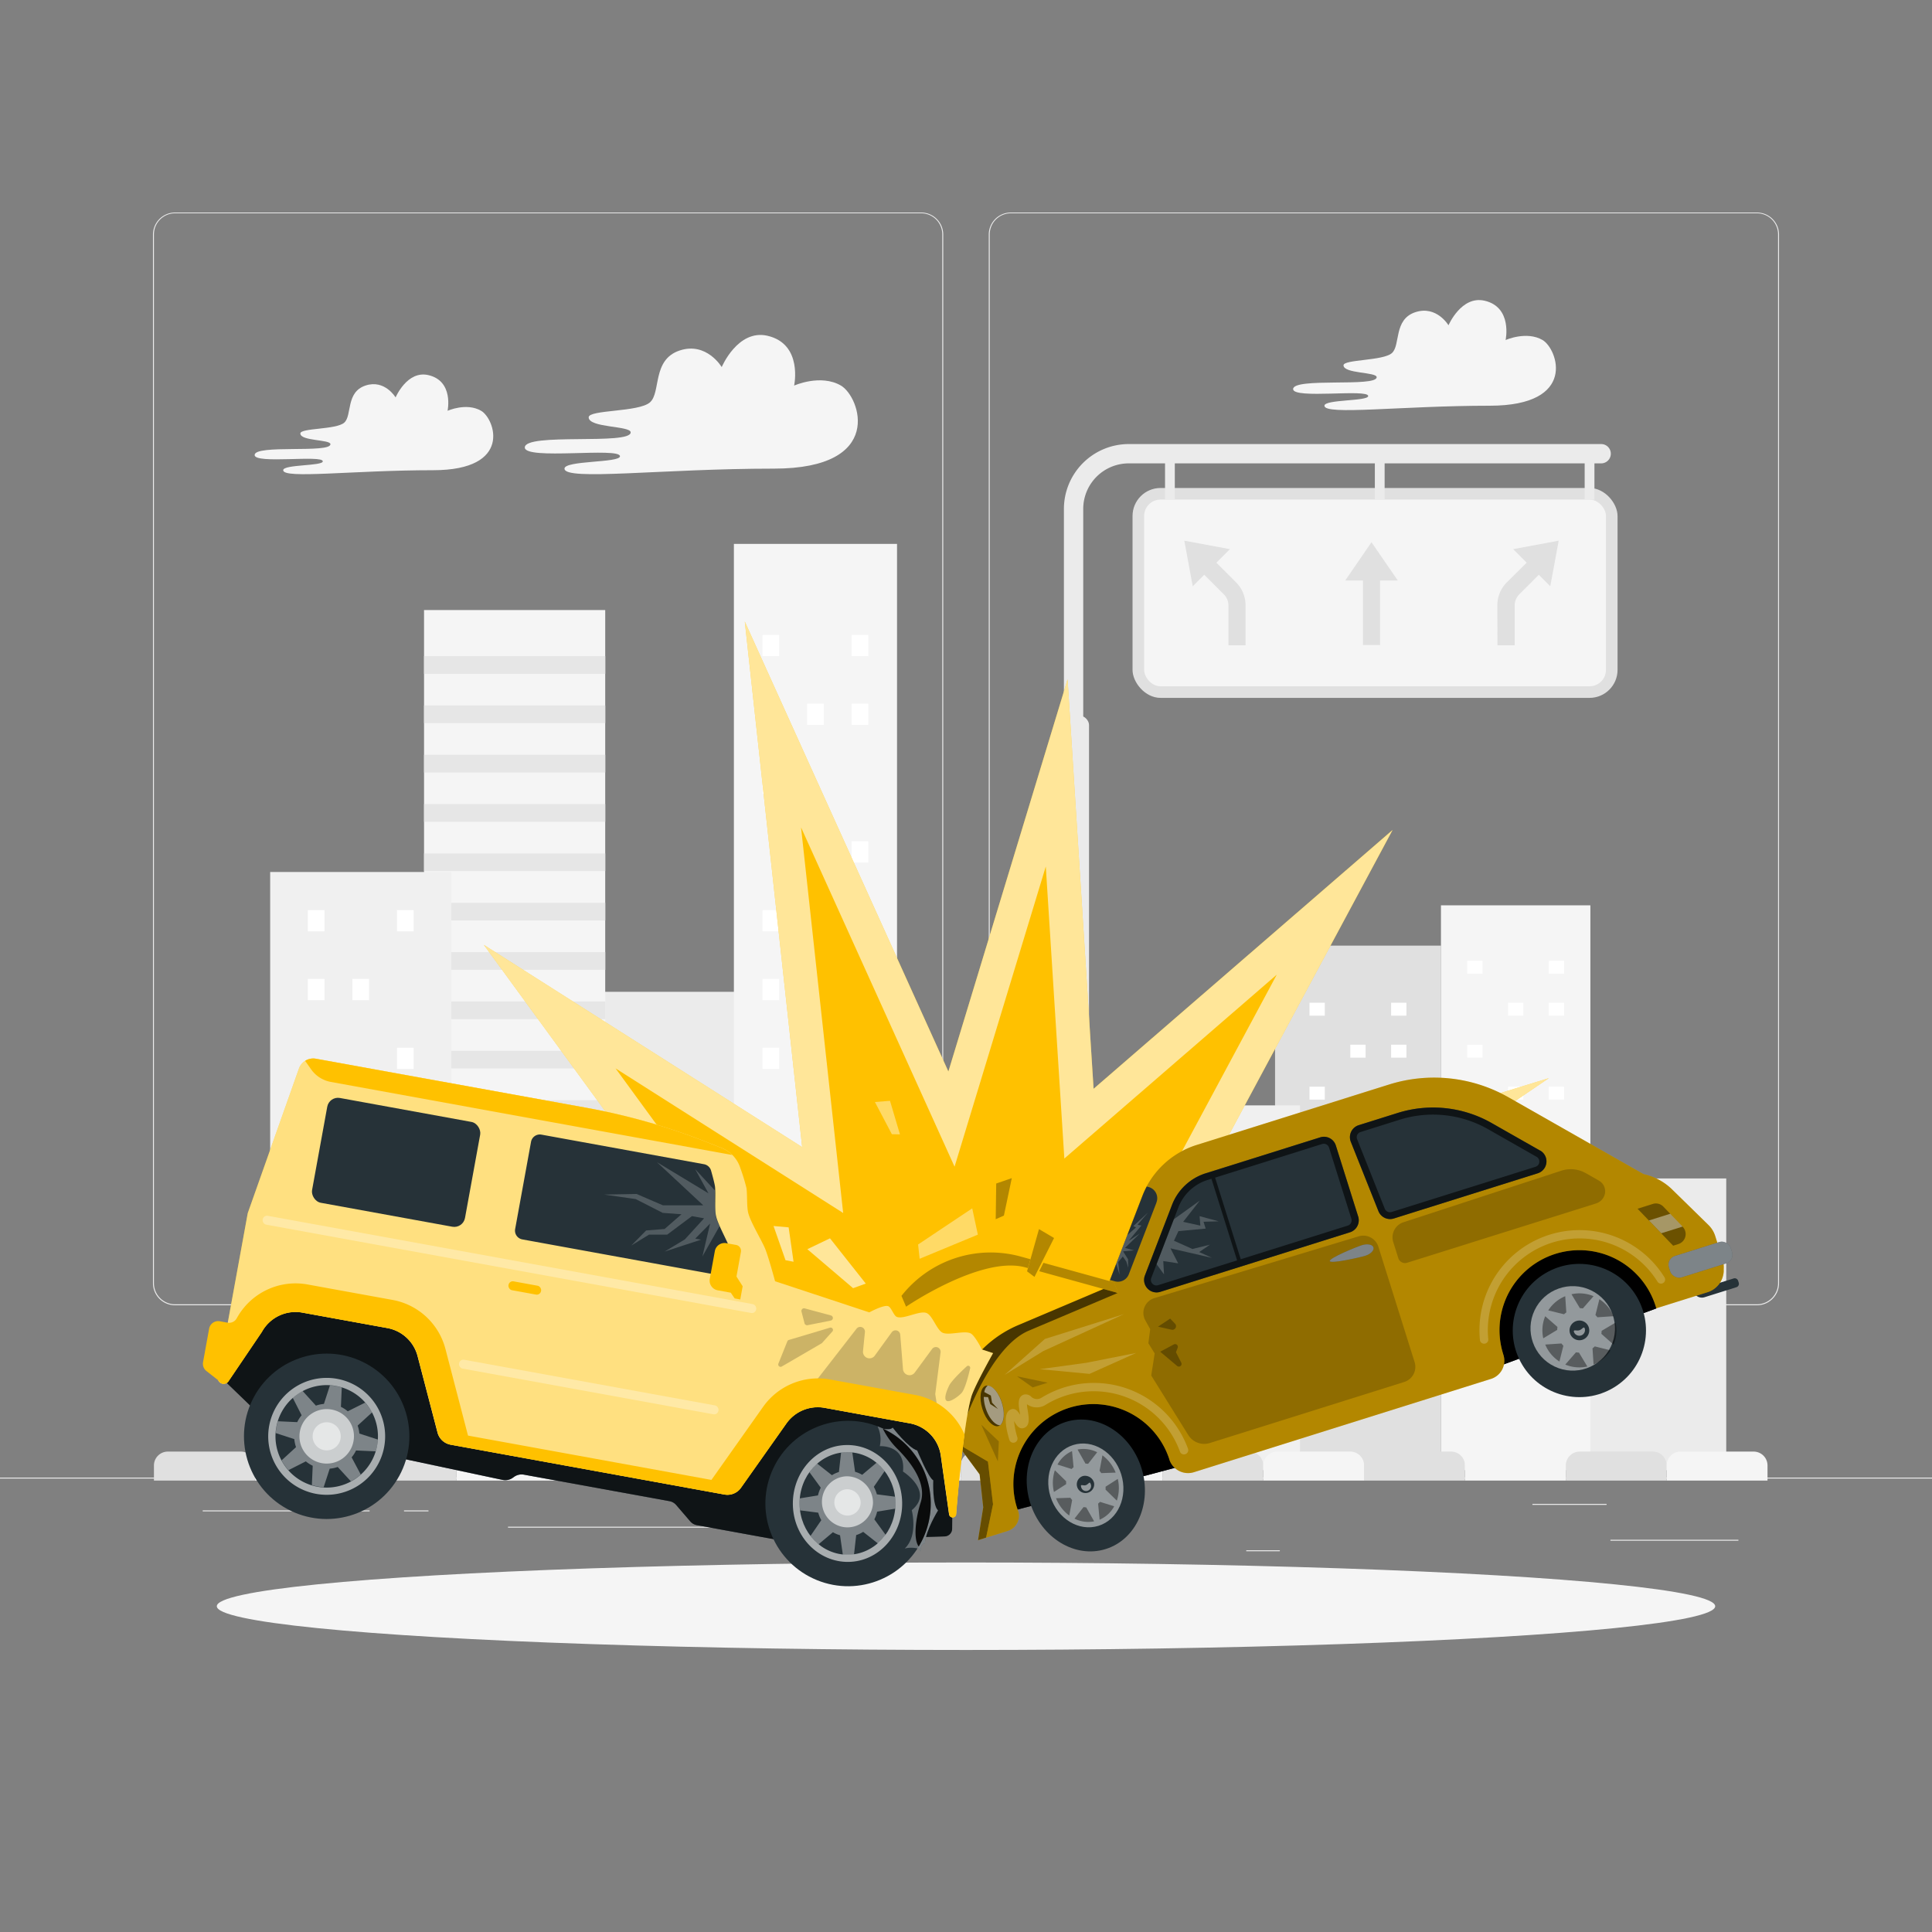 <svg xmlns="http://www.w3.org/2000/svg" viewBox="0 0 500 500"><rect x="0" y="0" width="500" height="500" fill="#808080" stroke="none"/><g id="freepik--background-complete--inject-431"><rect x="416.78" y="398.49" width="33.12" height="0.25" style="fill:#ebebeb"></rect><rect x="322.53" y="401.21" width="8.69" height="0.25" style="fill:#ebebeb"></rect><rect x="396.59" y="389.21" width="19.19" height="0.25" style="fill:#ebebeb"></rect><rect x="52.46" y="390.89" width="43.19" height="0.25" style="fill:#ebebeb"></rect><rect x="104.56" y="390.89" width="6.33" height="0.25" style="fill:#ebebeb"></rect><rect x="131.47" y="395.11" width="93.68" height="0.25" style="fill:#ebebeb"></rect><path d="M238.4,337.8H45.3a5.71,5.71,0,0,1-5.71-5.71V60.66A5.71,5.71,0,0,1,45.3,55H238.4a5.71,5.71,0,0,1,5.71,5.71V332.09A5.71,5.71,0,0,1,238.4,337.8ZM45.3,55.2a5.47,5.47,0,0,0-5.46,5.46V332.09a5.47,5.47,0,0,0,5.46,5.46H238.4a5.47,5.47,0,0,0,5.46-5.46V60.66a5.47,5.47,0,0,0-5.46-5.46Z" style="fill:#ebebeb"></path><path d="M454.7,337.8H261.6a5.71,5.71,0,0,1-5.71-5.71V60.66A5.71,5.71,0,0,1,261.6,55H454.7a5.71,5.71,0,0,1,5.71,5.71V332.09A5.71,5.71,0,0,1,454.7,337.8ZM261.6,55.2a5.47,5.47,0,0,0-5.46,5.46V332.09a5.47,5.47,0,0,0,5.46,5.46H454.7a5.47,5.47,0,0,0,5.46-5.46V60.66a5.47,5.47,0,0,0-5.46-5.46Z" style="fill:#ebebeb"></path><rect y="382.4" width="500" height="0.25" style="fill:#ebebeb"></rect><rect x="153.02" y="256.67" width="42.22" height="123.8" transform="translate(348.26 637.15) rotate(180)" style="fill:#ebebeb"></rect><rect x="189.92" y="140.77" width="42.22" height="239.71" transform="translate(422.07 521.24) rotate(180)" style="fill:#f5f5f5"></rect><rect x="220.41" y="164.3" width="4.32" height="5.5" transform="translate(445.13 334.1) rotate(180)" style="fill:#fff"></rect><rect x="197.35" y="164.3" width="4.32" height="5.5" transform="translate(399.01 334.1) rotate(180)" style="fill:#fff"></rect><rect x="220.41" y="182.11" width="4.32" height="5.5" transform="translate(445.13 369.71) rotate(180)" style="fill:#fff"></rect><rect x="208.88" y="182.11" width="4.32" height="5.5" transform="translate(422.07 369.71) rotate(180)" style="fill:#fff"></rect><rect x="197.35" y="199.92" width="4.32" height="5.5" transform="translate(399.01 405.33) rotate(180)" style="fill:#fff"></rect><rect x="220.41" y="217.73" width="4.32" height="5.5" transform="translate(445.13 440.95) rotate(180)" style="fill:#fff"></rect><rect x="208.88" y="217.73" width="4.32" height="5.5" transform="translate(422.07 440.95) rotate(180)" style="fill:#fff"></rect><rect x="208.88" y="235.53" width="4.32" height="5.5" transform="translate(422.07 476.56) rotate(180)" style="fill:#fff"></rect><rect x="197.35" y="235.53" width="4.32" height="5.5" transform="translate(399.01 476.56) rotate(180)" style="fill:#fff"></rect><rect x="208.88" y="253.34" width="4.32" height="5.5" transform="translate(422.07 512.18) rotate(180)" style="fill:#fff"></rect><rect x="197.35" y="253.34" width="4.32" height="5.5" transform="translate(399.01 512.18) rotate(180)" style="fill:#fff"></rect><rect x="197.35" y="271.15" width="4.32" height="5.5" transform="translate(399.01 547.8) rotate(180)" style="fill:#fff"></rect><rect x="208.88" y="288.96" width="4.32" height="5.5" transform="translate(422.07 583.41) rotate(180)" style="fill:#fff"></rect><rect x="109.75" y="157.87" width="46.89" height="222.6" transform="translate(266.38 538.35) rotate(180)" style="fill:#f5f5f5"></rect><rect x="109.75" y="169.8" width="46.89" height="4.58" style="fill:#e6e6e6"></rect><rect x="109.75" y="182.57" width="46.89" height="4.58" style="fill:#e6e6e6"></rect><rect x="109.75" y="195.34" width="46.89" height="4.58" style="fill:#e6e6e6"></rect><rect x="109.75" y="208.1" width="46.89" height="4.58" style="fill:#e6e6e6"></rect><rect x="109.75" y="220.87" width="46.89" height="4.58" style="fill:#e6e6e6"></rect><rect x="109.75" y="233.64" width="46.89" height="4.58" style="fill:#e6e6e6"></rect><rect x="109.75" y="246.41" width="46.89" height="4.58" style="fill:#e6e6e6"></rect><rect x="109.75" y="259.18" width="46.89" height="4.58" style="fill:#e6e6e6"></rect><rect x="109.75" y="271.95" width="46.89" height="4.58" style="fill:#e6e6e6"></rect><rect x="109.75" y="284.72" width="46.89" height="4.58" style="fill:#e6e6e6"></rect><rect x="109.75" y="297.49" width="46.89" height="4.58" style="fill:#e6e6e6"></rect><rect x="109.75" y="310.26" width="46.89" height="4.58" style="fill:#e6e6e6"></rect><rect x="109.75" y="323.03" width="46.89" height="4.58" style="fill:#e6e6e6"></rect><rect x="109.75" y="335.8" width="46.89" height="4.58" style="fill:#e6e6e6"></rect><rect x="109.75" y="348.57" width="46.89" height="4.58" style="fill:#e6e6e6"></rect><rect x="109.75" y="361.34" width="46.89" height="4.58" style="fill:#e6e6e6"></rect><rect x="69.92" y="225.67" width="46.89" height="154.81" transform="translate(186.73 606.15) rotate(180)" style="fill:#f0f0f0"></rect><rect x="79.67" y="235.53" width="4.32" height="5.5" style="fill:#fff"></rect><rect x="102.73" y="235.53" width="4.32" height="5.5" style="fill:#fff"></rect><rect x="79.67" y="253.34" width="4.32" height="5.5" style="fill:#fff"></rect><rect x="91.2" y="253.34" width="4.32" height="5.5" style="fill:#fff"></rect><rect x="102.73" y="271.15" width="4.32" height="5.5" style="fill:#fff"></rect><rect x="79.67" y="288.96" width="4.32" height="5.5" style="fill:#fff"></rect><rect x="91.2" y="288.96" width="4.32" height="5.5" style="fill:#fff"></rect><rect x="91.2" y="306.77" width="4.32" height="5.5" style="fill:#fff"></rect><rect x="102.73" y="306.77" width="4.32" height="5.5" style="fill:#fff"></rect><rect x="91.2" y="324.57" width="4.32" height="5.5" style="fill:#fff"></rect><rect x="102.73" y="324.57" width="4.32" height="5.5" style="fill:#fff"></rect><rect x="102.73" y="342.38" width="4.32" height="5.5" style="fill:#fff"></rect><rect x="91.2" y="360.19" width="4.32" height="5.5" style="fill:#fff"></rect><rect x="329.97" y="244.73" width="42.94" height="135.75" transform="translate(702.89 625.21) rotate(180)" style="fill:#e0e0e0"></rect><rect x="408.07" y="304.98" width="38.67" height="75.5" transform="translate(854.82 685.46) rotate(180)" style="fill:#ebebeb"></rect><rect x="372.92" y="234.3" width="38.67" height="146.18" transform="translate(784.51 614.78) rotate(180)" style="fill:#f5f5f5"></rect><rect x="400.84" y="248.65" width="3.96" height="3.35" transform="translate(805.63 500.65) rotate(180)" style="fill:#fff"></rect><rect x="379.71" y="248.65" width="3.96" height="3.35" transform="translate(763.39 500.65) rotate(180)" style="fill:#fff"></rect><rect x="400.84" y="259.51" width="3.96" height="3.35" transform="translate(805.63 522.37) rotate(180)" style="fill:#fff"></rect><rect x="390.27" y="259.51" width="3.96" height="3.35" transform="translate(784.51 522.37) rotate(180)" style="fill:#fff"></rect><rect x="379.71" y="270.37" width="3.96" height="3.35" transform="translate(763.39 544.09) rotate(180)" style="fill:#fff"></rect><rect x="400.84" y="281.23" width="3.96" height="3.35" transform="translate(805.63 565.81) rotate(180)" style="fill:#fff"></rect><rect x="390.27" y="281.23" width="3.96" height="3.35" transform="translate(784.51 565.81) rotate(180)" style="fill:#fff"></rect><rect x="390.27" y="292.09" width="3.96" height="3.35" transform="translate(784.51 587.53) rotate(180)" style="fill:#fff"></rect><rect x="379.71" y="292.09" width="3.96" height="3.35" transform="translate(763.39 587.53) rotate(180)" style="fill:#fff"></rect><rect x="390.27" y="302.95" width="3.96" height="3.35" transform="translate(784.51 609.25) rotate(180)" style="fill:#fff"></rect><rect x="379.71" y="302.95" width="3.96" height="3.35" transform="translate(763.39 609.25) rotate(180)" style="fill:#fff"></rect><rect x="379.71" y="313.81" width="3.96" height="3.35" transform="translate(763.39 630.97) rotate(180)" style="fill:#fff"></rect><rect x="390.27" y="324.67" width="3.96" height="3.35" transform="translate(784.51 652.69) rotate(180)" style="fill:#fff"></rect><rect x="360.03" y="259.51" width="3.96" height="3.35" transform="translate(724.01 522.37) rotate(180)" style="fill:#fff"></rect><rect x="338.91" y="259.51" width="3.96" height="3.35" transform="translate(681.77 522.37) rotate(180)" style="fill:#fff"></rect><rect x="360.03" y="270.37" width="3.96" height="3.35" transform="translate(724.01 544.09) rotate(180)" style="fill:#fff"></rect><rect x="349.47" y="270.37" width="3.96" height="3.35" transform="translate(702.89 544.09) rotate(180)" style="fill:#fff"></rect><rect x="338.91" y="281.23" width="3.96" height="3.35" transform="translate(681.77 565.81) rotate(180)" style="fill:#fff"></rect><rect x="360.03" y="292.09" width="3.96" height="3.35" transform="translate(724.01 587.53) rotate(180)" style="fill:#fff"></rect><rect x="349.47" y="292.09" width="3.96" height="3.35" transform="translate(702.89 587.53) rotate(180)" style="fill:#fff"></rect><rect x="349.47" y="302.95" width="3.96" height="3.35" transform="translate(702.89 609.25) rotate(180)" style="fill:#fff"></rect><rect x="338.91" y="302.95" width="3.96" height="3.35" transform="translate(681.77 609.25) rotate(180)" style="fill:#fff"></rect><rect x="349.47" y="313.81" width="3.96" height="3.35" transform="translate(702.89 630.97) rotate(180)" style="fill:#fff"></rect><rect x="338.91" y="313.81" width="3.96" height="3.35" transform="translate(681.77 630.97) rotate(180)" style="fill:#fff"></rect><rect x="338.91" y="324.67" width="3.96" height="3.35" transform="translate(681.77 652.69) rotate(180)" style="fill:#fff"></rect><rect x="349.47" y="335.53" width="3.96" height="3.35" transform="translate(702.89 674.41) rotate(180)" style="fill:#fff"></rect><rect x="293.5" y="286.07" width="42.94" height="94.41" transform="translate(629.94 666.55) rotate(180)" style="fill:#f0f0f0"></rect><rect x="302.43" y="292.09" width="3.96" height="3.35" style="fill:#fff"></rect><rect x="323.55" y="292.09" width="3.96" height="3.35" style="fill:#fff"></rect><rect x="302.43" y="302.95" width="3.96" height="3.35" style="fill:#fff"></rect><rect x="312.99" y="302.95" width="3.96" height="3.35" style="fill:#fff"></rect><rect x="323.55" y="313.81" width="3.96" height="3.35" style="fill:#fff"></rect><rect x="302.43" y="324.67" width="3.96" height="3.35" style="fill:#fff"></rect><rect x="312.99" y="324.67" width="3.96" height="3.35" style="fill:#fff"></rect><rect x="312.99" y="335.53" width="3.96" height="3.35" style="fill:#fff"></rect><rect x="323.55" y="335.53" width="3.96" height="3.35" style="fill:#fff"></rect><rect x="312.99" y="346.39" width="3.96" height="3.35" style="fill:#fff"></rect><rect x="323.55" y="346.39" width="3.96" height="3.35" style="fill:#fff"></rect><rect x="323.55" y="357.25" width="3.96" height="3.35" style="fill:#fff"></rect><rect x="312.99" y="368.11" width="3.96" height="3.35" style="fill:#fff"></rect><rect x="273.84" y="185.22" width="8" height="195.26" rx="2.4" style="fill:#ebebeb"></rect><rect x="293.1" y="126.29" width="125.52" height="54.32" rx="7.25" style="fill:#e0e0e0"></rect><rect x="296.1" y="129.29" width="119.52" height="48.32" rx="4.25" style="fill:#f5f5f5"></rect><path d="M280.34,195.42h-5V131.71a16.8,16.8,0,0,1,16.8-16.79H414.38a2.5,2.5,0,0,1,2.5,2.5h0a2.5,2.5,0,0,1-2.5,2.5H292.14a11.79,11.79,0,0,0-11.8,11.79Z" style="fill:#ebebeb"></path><rect x="355.81" y="117.42" width="2.53" height="11.88" style="fill:#ebebeb"></rect><rect x="301.51" y="117.42" width="2.53" height="11.88" style="fill:#ebebeb"></rect><rect x="410.11" y="117.42" width="2.53" height="11.88" style="fill:#ebebeb"></rect><path d="M322.35,167h-4.43V156.68a4.07,4.07,0,0,0-1.19-2.87l-6.57-6.57,3.13-3.13,6.57,6.57a8.43,8.43,0,0,1,2.49,6Z" style="fill:#e0e0e0"></path><polygon points="308.68 151.73 306.5 139.93 318.3 142.12 308.68 151.73" style="fill:#e0e0e0"></polygon><path d="M387.54,167H392V156.68a4.07,4.07,0,0,1,1.19-2.87l6.57-6.57-3.13-3.13L390,150.68a8.39,8.39,0,0,0-2.49,6Z" style="fill:#e0e0e0"></path><polygon points="401.21 151.73 403.39 139.93 391.6 142.12 401.21 151.73" style="fill:#e0e0e0"></polygon><polygon points="361.74 150.22 354.94 140.33 348.15 150.22 352.73 150.22 352.73 166.93 357.16 166.93 357.16 150.22 361.74 150.22" style="fill:#e0e0e0"></polygon><path d="M43.44,375.67H62.35a3.59,3.59,0,0,1,3.59,3.59v3.91a0,0,0,0,1,0,0H39.84a0,0,0,0,1,0,0v-3.91A3.59,3.59,0,0,1,43.44,375.67Z" style="fill:#e0e0e0"></path><path d="M69.54,375.67H88.45A3.59,3.59,0,0,1,92,379.26v3.91a0,0,0,0,1,0,0H65.94a0,0,0,0,1,0,0v-3.91A3.59,3.59,0,0,1,69.54,375.67Z" style="fill:#f5f5f5"></path><path d="M95.64,375.67h18.91a3.59,3.59,0,0,1,3.59,3.59v3.91a0,0,0,0,1,0,0H92a0,0,0,0,1,0,0v-3.91A3.59,3.59,0,0,1,95.64,375.67Z" style="fill:#e0e0e0"></path><path d="M121.74,375.67h18.91a3.59,3.59,0,0,1,3.59,3.59v3.91a0,0,0,0,1,0,0h-26.1a0,0,0,0,1,0,0v-3.91A3.59,3.59,0,0,1,121.74,375.67Z" style="fill:#f5f5f5"></path><path d="M147.84,375.67h18.91a3.59,3.59,0,0,1,3.59,3.59v3.91a0,0,0,0,1,0,0h-26.1a0,0,0,0,1,0,0v-3.91A3.59,3.59,0,0,1,147.84,375.67Z" style="fill:#e0e0e0"></path><path d="M173.93,375.67h18.91a3.59,3.59,0,0,1,3.59,3.59v3.91a0,0,0,0,1,0,0h-26.1a0,0,0,0,1,0,0v-3.91A3.59,3.59,0,0,1,173.93,375.67Z" style="fill:#f5f5f5"></path><path d="M200,375.67h18.91a3.59,3.59,0,0,1,3.59,3.59v3.91a0,0,0,0,1,0,0h-26.1a0,0,0,0,1,0,0v-3.91A3.59,3.59,0,0,1,200,375.67Z" style="fill:#e0e0e0"></path><path d="M226.13,375.67H245a3.59,3.59,0,0,1,3.59,3.59v3.91a0,0,0,0,1,0,0h-26.1a0,0,0,0,1,0,0v-3.91A3.59,3.59,0,0,1,226.13,375.67Z" style="fill:#f5f5f5"></path><path d="M252.23,375.67h18.91a3.59,3.59,0,0,1,3.59,3.59v3.91a0,0,0,0,1,0,0h-26.1a0,0,0,0,1,0,0v-3.91A3.59,3.59,0,0,1,252.23,375.67Z" style="fill:#e0e0e0"></path><path d="M278.33,375.67h18.91a3.59,3.59,0,0,1,3.59,3.59v3.91a0,0,0,0,1,0,0h-26.1a0,0,0,0,1,0,0v-3.91A3.59,3.59,0,0,1,278.33,375.67Z" style="fill:#f5f5f5"></path><path d="M304.43,375.67h18.91a3.59,3.59,0,0,1,3.59,3.59v3.91a0,0,0,0,1,0,0h-26.1a0,0,0,0,1,0,0v-3.91A3.59,3.59,0,0,1,304.43,375.67Z" style="fill:#e0e0e0"></path><path d="M330.53,375.67h18.91a3.59,3.59,0,0,1,3.59,3.59v3.91a0,0,0,0,1,0,0h-26.1a0,0,0,0,1,0,0v-3.91A3.59,3.59,0,0,1,330.53,375.67Z" style="fill:#f5f5f5"></path><path d="M356.63,375.67h18.91a3.59,3.59,0,0,1,3.59,3.59v3.91a0,0,0,0,1,0,0H353a0,0,0,0,1,0,0v-3.91A3.59,3.59,0,0,1,356.63,375.67Z" style="fill:#e0e0e0"></path><path d="M382.73,375.67h18.91a3.59,3.59,0,0,1,3.59,3.59v3.91a0,0,0,0,1,0,0h-26.1a0,0,0,0,1,0,0v-3.91A3.59,3.59,0,0,1,382.73,375.67Z" style="fill:#f5f5f5"></path><path d="M408.83,375.67h18.91a3.59,3.59,0,0,1,3.59,3.59v3.91a0,0,0,0,1,0,0h-26.1a0,0,0,0,1,0,0v-3.91A3.59,3.59,0,0,1,408.83,375.67Z" style="fill:#e0e0e0"></path><path d="M434.93,375.67h18.91a3.59,3.59,0,0,1,3.59,3.59v3.91a0,0,0,0,1,0,0h-26.1a0,0,0,0,1,0,0v-3.91A3.59,3.59,0,0,1,434.93,375.67Z" style="fill:#f5f5f5"></path><path d="M342.76,105c0,2.55,19.94,0,42.77,0s17.6-14.68,13.69-17c-4.16-2.42-9.57,0-9.57,0s1.85-8.51-5.46-10.18c-6-1.38-9.32,6.36-9.32,6.36s-3.08-5.19-8.57-3.39c-5.7,1.87-3.8,8.56-6.08,10.59S347.7,93,347.7,94.54c0,2.19,8.58,1.7,8.58,3.08,0,2.65-21.62,0-21.62,3.08,0,2.64,19.43-.12,19.43,1.79C354.09,103.87,342.76,103.34,342.76,105Z" style="fill:#f5f5f5"></path><path d="M146.09,121.28c0,3.24,25.27,0,54.2,0s22.3-18.6,17.35-21.49c-5.27-3.07-12.12,0-12.12,0s2.34-10.78-6.93-12.9C190.93,85.15,186.78,95,186.78,95s-3.91-6.59-10.86-4.3c-7.22,2.37-4.81,10.84-7.7,13.42S152.35,106,152.35,108c0,2.77,10.87,2.15,10.87,3.9,0,3.36-27.4,0-27.4,3.91,0,3.34,24.63-.15,24.63,2.27C160.45,119.81,146.09,119.14,146.09,121.28Z" style="fill:#f5f5f5"></path><path d="M73.29,121.69c0,2.32,18.09,0,38.8,0s16-13.31,12.42-15.38c-3.78-2.2-8.68,0-8.68,0s1.68-7.72-5-9.24c-5.48-1.25-8.45,5.78-8.45,5.78s-2.8-4.72-7.77-3.08c-5.17,1.7-3.45,7.76-5.52,9.61s-11.36,1.35-11.36,2.8c0,2,7.79,1.53,7.79,2.78,0,2.41-19.62,0-19.62,2.8,0,2.4,17.64-.1,17.64,1.63C83.58,120.64,73.29,120.16,73.29,121.69Z" style="fill:#f5f5f5"></path></g><g id="freepik--Shadow--inject-431"><ellipse id="freepik--path--inject-431" cx="250" cy="415.69" rx="193.89" ry="11.32" style="fill:#f5f5f5"></ellipse></g><g id="freepik--Crash--inject-431"><polygon points="197.62 343.75 125.22 244.53 207.6 296.87 192.75 160.85 245.44 277.31 276.29 175.79 283.02 281.78 360.4 214.8 311.11 306.63 400.85 279.02 290.97 353.55 248.03 360.69 197.62 343.75" style="fill:#FFC100"></polygon><polygon points="197.62 343.75 125.22 244.53 207.6 296.87 192.75 160.85 245.44 277.31 276.29 175.79 283.02 281.78 360.4 214.8 311.11 306.63 400.85 279.02 290.97 353.55 248.03 360.69 197.62 343.75" style="fill:#fff;opacity:0.6"></polygon><polygon points="293.43 321.16 330.43 252.24 275.45 299.83 270.65 224.25 247.04 301.94 207.31 214.13 218.21 313.92 159.31 276.5 203.02 336.38 248.74 351.75 287.66 345.29 347.96 304.39 293.43 321.16" style="fill:#FFC100"></polygon></g><g id="freepik--car-2--inject-431"><path d="M438.33,332.31h10.92a.93.93,0,0,1,.93.93v.52a.93.93,0,0,1-.93.93h-8.63a2.3,2.3,0,0,1-2.3-2.3v-.09A0,0,0,0,1,438.33,332.31Z" transform="translate(-79.53 148.47) rotate(-17.44)" style="fill:#263238"></path><polygon points="261.21 391.23 307.07 379.08 297.14 364.85 278.43 358.49 268.1 361.74 260.12 372.93 260.23 384.52 261.21 391.23" style="fill:#263238"></polygon><polygon points="385.53 354.43 428.63 338.63 430.71 334.73 425.26 325.17 408.33 318.44 393.69 320.86 383.48 337.16 383.57 351.82 385.53 354.43" style="fill:#263238"></polygon><polygon points="261.21 391.23 307.07 379.08 297.14 364.85 278.43 358.49 268.1 361.74 260.12 372.93 260.23 384.52 261.21 391.23"></polygon><polygon points="385.53 354.43 428.63 338.63 430.71 334.73 425.26 325.17 408.33 318.44 393.69 320.86 383.48 337.16 383.57 351.82 385.53 354.43"></polygon><polygon points="247.42 373.3 253.53 381.57 254.46 390.1 253.11 398.6 255.16 397.95 259.87 393.74 258.24 378.2 252.22 371.8 247.42 373.3" style="fill:#FFC100"></polygon><polygon points="247.42 373.3 253.53 381.57 254.46 390.1 253.11 398.6 255.16 397.95 259.87 393.74 258.24 378.2 252.22 371.8 247.42 373.3" style="opacity:0.6"></polygon><path d="M442.18,317.06l-9.4-9.2a15.13,15.13,0,0,0-7.44-4L390.43,284a38.94,38.94,0,0,0-31-3.31l-49.73,15.62a22.27,22.27,0,0,0-14.09,13.22l-9.14,23.69-23,9.75a29.32,29.32,0,0,0-17.87,27.17l1.76,3.19,8.32,4.93L257,389.31l-1.8,8.64,5.65-1.77a4.07,4.07,0,0,0,2.6-5.26c-.18-.48-.34-1-.48-1.48a20.69,20.69,0,0,1,39.65-11.79v.05A5.09,5.09,0,0,0,309,381l76.83-24.13a4.94,4.94,0,0,0,3.26-6.21q-.13-.4-.24-.81a20.68,20.68,0,0,1,39.64-11.79c.06.18.1.35.15.53l13.25-4.16a6,6,0,0,0,4.21-5.42l0-.66a6.86,6.86,0,0,0-.31-2.46l-1.89-6A6.89,6.89,0,0,0,442.18,317.06Z" style="fill:#FFC100"></path><path d="M442.18,317.06l-9.4-9.2a15.13,15.13,0,0,0-7.44-4L390.43,284a38.94,38.94,0,0,0-31-3.31l-49.73,15.62a22.27,22.27,0,0,0-14.09,13.22l-9.14,23.69-23,9.75a29.32,29.32,0,0,0-17.87,27.17l1.76,3.19,8.32,4.93L257,389.31l-1.8,8.64,5.65-1.77a4.07,4.07,0,0,0,2.6-5.26c-.18-.48-.34-1-.48-1.48a20.69,20.69,0,0,1,39.65-11.79v.05A5.09,5.09,0,0,0,309,381l76.83-24.13a4.94,4.94,0,0,0,3.26-6.21q-.13-.4-.24-.81a20.68,20.68,0,0,1,39.64-11.79c.06.18.1.35.15.53l13.25-4.16a6,6,0,0,0,4.21-5.42l0-.66a6.86,6.86,0,0,0-.31-2.46l-1.89-6A6.89,6.89,0,0,0,442.18,317.06Z" style="opacity:0.3"></path><g style="opacity:0.2"><path d="M306.71,376.36h0a1.09,1.09,0,0,1-1.34-.69,23.77,23.77,0,0,0-29.43-14.53,23.43,23.43,0,0,0-5.34,2.43,4.32,4.32,0,0,1-4.82-.15c0,.51.13,1.2.21,1.68.29,1.83.62,3.9-1,4.46-1.26.44-2-.81-2.55-1.79a20.2,20.2,0,0,0,.85,4.22,1.08,1.08,0,0,1-.69,1.33h0a1.07,1.07,0,0,1-1.38-.7c-1-3.3-1.61-7,.36-7.84,1.12-.5,1.88.47,2.41,1.36,0-.26-.08-.5-.11-.71-.28-1.8-.61-3.86,1-4.48a2,2,0,0,1,2.08.61,2.19,2.19,0,0,0,2.58.17,26.54,26.54,0,0,1,5.81-2.65,25.94,25.94,0,0,1,32.11,15.86A1.1,1.1,0,0,1,306.71,376.36ZM265.21,363Z" style="fill:#fff"></path></g><path d="M245.66,370.11h0l2.68,1.45s7-22.54,17.87-27.17l23-9.75-2.67-1.45-23,9.75A29.32,29.32,0,0,0,245.66,370.11Z" style="opacity:0.6"></path><path d="M233.3,335.37h0l1.19,2.8S254,324.85,265.37,328l24.06,6.65-1.19-2.81-24.06-6.64A29.32,29.32,0,0,0,233.3,335.37Z" style="fill:#FFC100"></path><path d="M233.3,335.37h0l1.19,2.8S254,324.85,265.37,328l24.06,6.65-1.19-2.81-24.06-6.64A29.32,29.32,0,0,0,233.3,335.37Z" style="opacity:0.3"></path><path d="M259.33,363.06c.91,2.9.51,5.6-.9,6s-3.28-1.54-4.19-4.43-.5-5.6.9-6S258.43,360.17,259.33,363.06Z" style="opacity:0.6"></path><path d="M255.61,358.58a2.7,2.7,0,0,0-.87,1.68l1.69.91.3,1.82,1.54,1.65-2-1.27-.56-1.8-1.11-.05a10,10,0,0,0,.48,2.87c.81,2.58,2.39,4.43,3.73,4.49,1.06-.81,1.3-3.23.48-5.82S256.94,358.63,255.61,358.58Z" style="fill:#fff;opacity:0.5"></path><rect x="431.7" y="323.11" width="16.76" height="5.8" rx="2.33" transform="translate(-77.48 146.88) rotate(-17.44)" style="fill:#263238"></rect><rect x="431.7" y="323.11" width="16.76" height="5.8" rx="2.33" transform="translate(-77.48 146.88) rotate(-17.44)" style="fill:#fff;opacity:0.4"></rect><g style="opacity:0.2"><path d="M384.21,347.74h0a1.07,1.07,0,0,1-1.21-1,25.9,25.9,0,0,1,47.79-16.14,1.07,1.07,0,0,1-.4,1.47h0a1.07,1.07,0,0,1-1.44-.39,23.75,23.75,0,0,0-43.79,14.84A1.06,1.06,0,0,1,384.21,347.74Z" style="fill:#fff"></path></g><path d="M360.43,314.48l37.21-11.69a2.34,2.34,0,0,0,.46-4.26l-12.51-7.13a29.6,29.6,0,0,0-23.54-2.52l-10.16,3.19a2.33,2.33,0,0,0-1.47,3.09l7.14,18A2.33,2.33,0,0,0,360.43,314.48Z" style="fill:#263238"></path><path d="M341.89,295.21l-29.56,9.29a12.91,12.91,0,0,0-8.19,7.68l-7,18.22a2.34,2.34,0,0,0,2.88,3.07l49.07-15.42a2.34,2.34,0,0,0,1.53-2.93l-5.77-18.38A2.35,2.35,0,0,0,341.89,295.21Z" style="fill:#263238"></path><path d="M296.39,341.68l1.28,2.3-.47,3.66,1.63,2.62-.89,5.72,9.58,15.4a4.86,4.86,0,0,0,5.59,2.07l50.31-15.8a4.1,4.1,0,0,0,2.68-5.14l-9.38-29.86a4.09,4.09,0,0,0-5.09-2.69l-52.92,16A4,4,0,0,0,296.39,341.68Z" style="opacity:0.2"></path><polygon points="260 355.82 270.41 346.52 290.89 340.09 269.98 349.67 260 355.82" style="fill:#fff;opacity:0.2"></polygon><polygon points="269.09 354.34 281.07 352.7 294.05 350.14 281.96 355.56 269.09 354.34" style="fill:#fff;opacity:0.2"></polygon><polygon points="263.21 356.19 271.13 357.84 267.25 359.06 263.21 356.19" style="opacity:0.2"></polygon><path d="M302.84,341.25l-3.14,2.09,3.51.79a.94.94,0,0,0,.89-1.56Z" style="opacity:0.3"></path><path d="M300.26,349.82l3.52-1.88a.7.7,0,0,1,1,.86l-.44,1.16,1.38,2.71a.7.7,0,0,1-1.07.85Z" style="opacity:0.3"></path><path d="M355.45,322.82c.24.76-.71,1.74-2.13,2.18s-8.93,2.13-9.17,1.37,6.88-3.68,8.3-4.12S355.22,322.06,355.45,322.82Z" style="fill:#263238"></path><path d="M355.45,322.82c.24.76-.71,1.74-2.13,2.18s-8.93,2.13-9.17,1.37,6.88-3.68,8.3-4.12S355.22,322.06,355.45,322.82Z" style="fill:#fff;opacity:0.4"></path><path d="M299.26,311.26a3,3,0,0,0-2-4.06l-.48-.13a22.3,22.3,0,0,0-1.11,2.43l-8.39,21.75,1.23.34a3,3,0,0,0,3.63-1.82l7.13-18.48Z" style="fill:#263238"></path><polygon points="291.94 325.9 290.66 323.85 293.5 323.59 291.14 322.96 294.99 319.23 292.07 321.15 295.4 317.16 294.4 316.97 297.1 313.8 293.31 317.31 294 317.66 291.73 319.65 288.86 327.09 289.75 329.91 289.4 326.63 290.58 325.19 291.49 326.48 291.99 328.08 291.94 325.9" style="fill:#fff;opacity:0.2"></polygon><path d="M430.49,312.29l5,5.22a2.7,2.7,0,0,1-1.13,4.45l-1.35.43-9.21-9.57,3.91-1.23A2.68,2.68,0,0,1,430.49,312.29Z" style="opacity:0.4"></path><polygon points="429.94 319.17 435.45 317.44 432.26 314.12 426.75 315.85 429.94 319.17" style="fill:#fff;opacity:0.4"></polygon><path d="M360.57,321.44l1.31,4.17a1.82,1.82,0,0,0,2.28,1.19L413,311.47a3.4,3.4,0,0,0,2.38-2.69,3.18,3.18,0,0,0-1.61-3.25l-3.32-1.89A7.87,7.87,0,0,0,404,303l-40.83,13.33A4.1,4.1,0,0,0,360.57,321.44Z" style="opacity:0.2"></path><polygon points="301.25 329.81 301.05 326.36 304.91 326.95 302.92 323.07 313.65 325.53 310.36 324.03 313.14 322.12 308.6 323.24 303.82 321.1 304.98 318.61 312.02 317.96 311.47 316.19 315.39 316.08 310.45 314.74 310.65 317.19 306.2 316.21 310.5 310.72 302.48 316.49 302.48 316.49 298.69 326.3 301.25 329.81" style="fill:#fff;opacity:0.2"></polygon><circle cx="408.75" cy="344.3" r="17.24" transform="translate(-114.23 234.24) rotate(-28.22)" style="fill:#263238"></circle><circle cx="408.75" cy="344.3" r="10.96" transform="matrix(0.43, -0.9, 0.9, 0.43, -78.61, 563.61)" style="fill:#fff;opacity:0.5"></circle><path d="M411.18,343.54a2.55,2.55,0,1,1-3.19-1.67A2.54,2.54,0,0,1,411.18,343.54Z" style="fill:#263238"></path><g style="opacity:0.4"><path d="M405.36,339.65l-.28-4.19a9.5,9.5,0,0,0-4.39,3.67l4.08,1A7.08,7.08,0,0,1,405.36,339.65Z"></path><path d="M404.6,348.28a7.08,7.08,0,0,1-.5-.59l-4.19.28a9.5,9.5,0,0,0,3.67,4.39Z"></path><path d="M408.63,350.05a6.48,6.48,0,0,1-.77-.07l-2.77,3.17a9.47,9.47,0,0,0,5.71.5Z"></path><path d="M403,344.18a6.48,6.48,0,0,1,.07-.77l-3.17-2.77a9.47,9.47,0,0,0-.5,5.71Z"></path><path d="M414.5,344.42a6.48,6.48,0,0,1-.07.77L417.6,348a9.47,9.47,0,0,0,.5-5.71Z"></path><path d="M412.9,340.32a7.08,7.08,0,0,1,.5.59l4.19-.28a9.5,9.5,0,0,0-3.67-4.39Z"></path><path d="M412.73,348.45a7.08,7.08,0,0,1-.59.5l.28,4.19a9.5,9.5,0,0,0,4.39-3.67Z"></path><path d="M409.64,338.62l2.77-3.17a9.47,9.47,0,0,0-5.71-.5l2.17,3.6A6.48,6.48,0,0,1,409.64,338.62Z"></path></g><path d="M410.15,343.86a1.47,1.47,0,0,1-2.8.88c-.24-.77.62-.23,1.39-.47S409.91,343.09,410.15,343.86Z" style="fill:#fff;opacity:0.5"></path><ellipse cx="281.01" cy="384.43" rx="15.09" ry="17.24" transform="translate(-102.3 101.9) rotate(-17.44)" style="fill:#263238"></ellipse><path d="M290.17,381.55c1.81,5.78-.82,11.75-5.87,13.33s-10.63-1.8-12.44-7.57.81-11.75,5.87-13.34S288.36,375.78,290.17,381.55Z" style="fill:#fff;opacity:0.5"></path><path d="M283.14,383.76a2.25,2.25,0,1,1-2.89-1.76A2.41,2.41,0,0,1,283.14,383.76Z" style="fill:#263238"></path><g style="opacity:0.4"><path d="M277.84,379.71l-.4-4.16a7.84,7.84,0,0,0-3.76,3.48l3.66,1.15A5.56,5.56,0,0,1,277.84,379.71Z"></path><path d="M277.47,388.21a7.09,7.09,0,0,1-.46-.59l-3.71.12a10.28,10.28,0,0,0,3.42,4.48Z"></path><path d="M281.11,390.11a5.06,5.06,0,0,1-.68-.09l-2.35,3a7.85,7.85,0,0,0,5.08.7Z"></path><path d="M275.91,384.1q0-.37,0-.75L273,380.5a10.33,10.33,0,0,0-.24,5.62Z"></path><path d="M286.12,384.76a6.28,6.28,0,0,1,0,.75l2.91,2.85a10.24,10.24,0,0,0,.25-5.62Z"></path><path d="M284.56,380.64a6.7,6.7,0,0,1,.45.6l3.72-.13a10.3,10.3,0,0,0-3.42-4.47Z"></path><path d="M284.69,388.68c-.16.16-.33.32-.5.46l.39,4.16a7.8,7.8,0,0,0,3.77-3.47Z"></path><path d="M281.6,378.84l2.35-3a7.85,7.85,0,0,0-5.08-.7l2.05,3.64A5.28,5.28,0,0,1,281.6,378.84Z"></path></g><path d="M282.24,384a1.3,1.3,0,1,1-2.45.77c-.24-.77.54-.2,1.21-.41S282,383.27,282.24,384Z" style="fill:#fff;opacity:0.5"></path><path d="M398.54,297.75,386,290.62a30.64,30.64,0,0,0-24.25-2.6l-10.16,3.19a3.25,3.25,0,0,0-2,4.29l7.15,17.95a3.25,3.25,0,0,0,4,1.89l37.21-11.69a3.23,3.23,0,0,0,.63-5.9Zm-.17,3a1.38,1.38,0,0,1-1,1.22l-37.22,11.69a1.44,1.44,0,0,1-1.77-.84l-7.14-17.95a1.44,1.44,0,0,1,0-1.15,1.41,1.41,0,0,1,.87-.75l10.16-3.2a28.81,28.81,0,0,1,22.82,2.45l12.52,7.13A1.39,1.39,0,0,1,398.37,300.71Z" style="fill:#263238"></path><path d="M341.62,294.36l-29.56,9.28a13.73,13.73,0,0,0-8.75,8.21l-7,18.22a3.23,3.23,0,0,0,4,4.25l49.07-15.41a3.25,3.25,0,0,0,2.12-4.06l-5.78-18.38A3.22,3.22,0,0,0,341.62,294.36Zm-43.38,37.86a1.42,1.42,0,0,1-.29-1.5l7-18.22a11.94,11.94,0,0,1,7.62-7.14l.95-.3,6.64,21.12-20.47,6.43A1.42,1.42,0,0,1,298.24,332.22Zm51.49-16.83a1.43,1.43,0,0,1-.94,1.8l-27.69,8.7-6.63-21.12,27.69-8.7a1.43,1.43,0,0,1,1.8.94Z" style="fill:#263238"></path><g style="opacity:0.6"><path d="M398.54,297.75,386,290.62a30.64,30.64,0,0,0-24.25-2.6l-10.16,3.19a3.25,3.25,0,0,0-2,4.29l7.15,17.95a3.25,3.25,0,0,0,4,1.89l37.21-11.69a3.23,3.23,0,0,0,.63-5.9Zm-.17,3a1.38,1.38,0,0,1-1,1.22l-37.22,11.69a1.44,1.44,0,0,1-1.77-.84l-7.14-17.95a1.44,1.44,0,0,1,0-1.15,1.41,1.41,0,0,1,.87-.75l10.16-3.2a28.81,28.81,0,0,1,22.82,2.45l12.52,7.13A1.39,1.39,0,0,1,398.37,300.71Z"></path><path d="M341.62,294.36l-29.56,9.28a13.73,13.73,0,0,0-8.75,8.21l-7,18.22a3.23,3.23,0,0,0,4,4.25l49.07-15.41a3.25,3.25,0,0,0,2.12-4.06l-5.78-18.38A3.22,3.22,0,0,0,341.62,294.36Zm-43.38,37.86a1.42,1.42,0,0,1-.29-1.5l7-18.22a11.94,11.94,0,0,1,7.62-7.14l.95-.3,6.64,21.12-20.47,6.43A1.42,1.42,0,0,1,298.24,332.22Zm51.49-16.83a1.43,1.43,0,0,1-.94,1.8l-27.69,8.7-6.63-21.12,27.69-8.7a1.43,1.43,0,0,1,1.8.94Z"></path></g><polygon points="253.94 368.7 258.5 373.04 258.24 378.2 253.94 368.7" style="opacity:0.2"></polygon><polygon points="268.4 330.07 273.47 320.01 269.57 317.71 268.89 318.09 265.8 329.01 267.72 330.46 268.4 330.07" style="fill:#FFC100"></polygon><polygon points="268.89 318.09 272.79 320.4 267.72 330.46 265.8 329.02 268.89 318.09" style="fill:#FFC100"></polygon><polygon points="268.89 318.09 272.79 320.4 267.72 330.46 265.8 329.02 268.89 318.09" style="opacity:0.3"></polygon><polygon points="257.32 315.11 257.44 305.87 261.47 304.48 261.85 304.9 259.81 314.59 257.69 315.53 257.32 315.11" style="fill:#FFC100"></polygon><polygon points="261.85 304.9 257.82 306.29 257.69 315.53 259.81 314.59 261.85 304.9" style="fill:#FFC100"></polygon><polygon points="261.85 304.9 257.82 306.29 257.69 315.53 259.81 314.59 261.85 304.9" style="opacity:0.3"></polygon></g><g id="freepik--car-1--inject-431"><path d="M57.75,357l9.33,9,35.61,11.18L130.08,383a3.35,3.35,0,0,0,2.72-.62l.16-.11a3.34,3.34,0,0,1,2.63-.63l37.67,6.86a3,3,0,0,1,1.74,1l3.62,4.21a2.94,2.94,0,0,0,1.74,1l23,4.2,41.1-1.29a2,2,0,0,0,1.95-2l.08-9.67-1.28-18.21-46.19-9.35-25.62,19.59L124.32,368,105,340.16l-34.32-5L60.1,349.76Z" style="fill:#263238"></path><path d="M57.75,357l9.33,9,35.61,11.18L130.08,383a3.35,3.35,0,0,0,2.72-.62l.16-.11a3.34,3.34,0,0,1,2.63-.63l37.67,6.86a3,3,0,0,1,1.74,1l3.62,4.21a2.94,2.94,0,0,0,1.74,1l23,4.2,41.1-1.29a2,2,0,0,0,1.95-2l.08-9.67-1.28-18.21-46.19-9.35-25.62,19.59L124.32,368,105,340.16l-34.32-5L60.1,349.76Z" style="opacity:0.6"></path><path d="M257,350.19l-2.86-.94s-1.79-3.55-2.9-4.15c-1.62-.87-5.71.61-7.35-.22-1.45-.73-2.58-4.46-4.09-5.07-1.81-.72-5.91,1.71-7.71,1-.83-.34-1.42-2.54-2.28-2.79-1.23-.35-4.84,1.62-4.84,1.62l-24.38-8.05s-1.75-6.5-2.63-8.56c-1-2.32-3.67-6.66-4.31-9.09-.42-1.58-.22-4.88-.47-6.49a47.4,47.4,0,0,0-1.56-5.09,8.28,8.28,0,0,0-4.93-5.3L182,295.21a165.76,165.76,0,0,0-30.11-8.49L81.76,274a3.93,3.93,0,0,0-4.4,2.55L64.22,313.67a3.13,3.13,0,0,0-.16.6l-7.67,42.09a1.5,1.5,0,0,0,1.21,1.74,1.49,1.49,0,0,0,1.5-.64l8.64-12.77a9.93,9.93,0,0,1,10.5-5l22,4a9.94,9.94,0,0,1,7.83,7.28l5.16,19.78a4.28,4.28,0,0,0,3.37,3.12l70.87,12.9a4.28,4.28,0,0,0,4.25-1.73l11.8-16.7a9.94,9.94,0,0,1,9.9-4l22,4a9.92,9.92,0,0,1,8.06,8.39l2.14,15.19a.91.91,0,0,0,1.8,0s1.8-23.22,4-30.6C252.4,358.35,257,350.19,257,350.19Z" style="fill:#FFC100"></path><path d="M257,350.19l-2.86-.94s-1.79-3.55-2.9-4.15c-1.62-.87-5.71.61-7.35-.22-1.45-.73-2.58-4.46-4.09-5.07-1.81-.72-5.91,1.71-7.71,1-.83-.34-1.42-2.54-2.28-2.79-1.23-.35-4.84,1.62-4.84,1.62l-24.38-8.05s-1.75-6.5-2.63-8.56c-1-2.32-3.67-6.66-4.31-9.09-.42-1.58-.22-4.88-.47-6.49a47.4,47.4,0,0,0-1.56-5.09,8.28,8.28,0,0,0-4.93-5.3L182,295.21a165.76,165.76,0,0,0-30.11-8.49L81.76,274a3.93,3.93,0,0,0-4.4,2.55L64.22,313.67a3.13,3.13,0,0,0-.16.6l-7.67,42.09a1.5,1.5,0,0,0,1.21,1.74,1.49,1.49,0,0,0,1.5-.64l8.64-12.77a9.93,9.93,0,0,1,10.5-5l22,4a9.94,9.94,0,0,1,7.83,7.28l5.16,19.78a4.28,4.28,0,0,0,3.37,3.12l70.87,12.9a4.28,4.28,0,0,0,4.25-1.73l11.8-16.7a9.94,9.94,0,0,1,9.9-4l22,4a9.92,9.92,0,0,1,8.06,8.39l2.14,15.19a.91.91,0,0,0,1.8,0s1.8-23.22,4-30.6C252.4,358.35,257,350.19,257,350.19Z" style="fill:#fff;opacity:0.5"></path><path d="M210.88,357.76l10.78-13.88a1.22,1.22,0,0,1,2.18.87l-.5,5a1.69,1.69,0,0,0,3,1.16l4.44-6.12a1.22,1.22,0,0,1,2.2.61l.72,9a1.69,1.69,0,0,0,3,.87l4.53-6.16a1.22,1.22,0,0,1,2.19.88l-1.38,10.8,1.45,9.25-20.11-7.84-13.28-.54Z" style="opacity:0.2"></path><path d="M250.17,353.63s-3.77,3.43-4.52,4.93c-.44.89-1.51,3.33-.71,3.94s3.19-1.18,3.92-2c1.1-1.26,2.2-6.33,2.2-6.33A.53.53,0,0,0,250.17,353.63Z" style="opacity:0.2"></path><path d="M214.84,343.59l-10.69,3.19a.58.58,0,0,0-.39.36l-2.31,5.76a.61.61,0,0,0,.88.75l10.31-6a.81.81,0,0,0,.14-.12l2.69-3A.61.61,0,0,0,214.84,343.59Z" style="opacity:0.2"></path><path d="M80.43,276.62A8,8,0,0,0,85.61,280l103.9,18.91a8.4,8.4,0,0,0-2.82-1.84L182,295.21a165.76,165.76,0,0,0-30.11-8.49L81.76,274a3.91,3.91,0,0,0-2.79.55Z" style="fill:#FFC100"></path><rect x="82.41" y="287.03" width="40.23" height="27.57" rx="2.82" transform="translate(55.54 -13.5) rotate(10.32)" style="fill:#263238"></rect><path d="M187.19,330.23l-52-9.47a2.31,2.31,0,0,1-1.87-2.69l4.11-22.56a2.32,2.32,0,0,1,2.69-1.87l42.09,7.66a2.34,2.34,0,0,1,1.84,1.75s.86,3,1,4.07c.2,1.89-.15,5.73.26,7.58.49,2.2,2.76,6.17,3.54,8.29.38,1.07,1,4.43,1,4.43A2.31,2.31,0,0,1,187.19,330.23Z" style="fill:#263238"></path><path d="M186.22,317.33a15.79,15.79,0,0,1-1-2.63,47.92,47.92,0,0,1-.2-6.61l-5.12-5.52,3.46,6.27L170,300.76l12,11.17-10.45,0L164.76,309l-8.39.15,8.15,1.17,7,3.57,4.85.36L172,318.06l-4.78.38-3.84,3.9,4.59-2.82,4.7,0,6.41-4.79,3.14.57-5,5.47L172,323.91l9.45-3.09-1.52-.27,3.85-3.9-2,8.52Z" style="fill:#fff;opacity:0.2"></path><rect x="66.95" y="326.05" width="129.81" height="2.33" rx="1.12" transform="translate(60.74 -18.32) rotate(10.32)" style="fill:#fff;opacity:0.3"></rect><rect x="118.27" y="357.79" width="68.23" height="2.33" rx="1.12" transform="translate(66.76 -21.49) rotate(10.32)" style="fill:#fff;opacity:0.3"></rect><rect x="131.54" y="332.16" width="8.57" height="2.33" rx="1.12" transform="translate(61.9 -18.94) rotate(10.32)" style="fill:#FFC100"></rect><path d="M190.6,330.37l1.15-6.36a1.56,1.56,0,0,0-1.25-1.82l-2.5-.45a2.55,2.55,0,0,0-3,2.05l-1.3,7.13a2.55,2.55,0,0,0,2,3l3.43.63,1,1.48,1.45.27.62-3.42Z" style="fill:#FFC100"></path><circle cx="84.54" cy="371.72" r="21.4" transform="translate(-282.29 268) rotate(-61.4)" style="fill:#263238"></circle><path d="M97.22,375.61a14.49,14.49,0,0,0,.38-1.51,13.9,13.9,0,0,0,.18-1.55L93,371a8.4,8.4,0,0,0-.44-2.06l3.73-3.41A13.73,13.73,0,0,0,94.49,363L90,365.24a8.41,8.41,0,0,0-1.77-1.15l.22-5a10.76,10.76,0,0,0-1.51-.38,13.63,13.63,0,0,0-1.55-.18l-1.56,4.8a8.4,8.4,0,0,0-2.07.45L78.33,360a13.59,13.59,0,0,0-2.56,1.77l2.29,4.5a8.44,8.44,0,0,0-1.14,1.78l-5-.23a15.35,15.35,0,0,0-.38,1.52,13.46,13.46,0,0,0-.18,1.54l4.81,1.57a8.48,8.48,0,0,0,.44,2.07l-3.73,3.41a13.52,13.52,0,0,0,1.77,2.55l4.5-2.28a8.7,8.7,0,0,0,1.78,1.14l-.22,5a12.33,12.33,0,0,0,1.51.37,13.77,13.77,0,0,0,1.54.19l1.57-4.81a8.38,8.38,0,0,0,2.07-.44l3.41,3.72a12.78,12.78,0,0,0,2.55-1.77L91,377.16a8.19,8.19,0,0,0,1.14-1.78Z" style="fill:#fff;opacity:0.4"></path><path d="M87.25,356.84a15.13,15.13,0,1,0,12.18,17.59A15.12,15.12,0,0,0,87.25,356.84Zm-5.08,27.93A13.26,13.26,0,1,1,97.6,374.1,13.26,13.26,0,0,1,82.17,384.77Z" style="fill:#fff;opacity:0.6"></path><path d="M91.48,373a7.05,7.05,0,1,1-5.67-8.21A7,7,0,0,1,91.48,373Z" style="fill:#fff;opacity:0.6"></path><path d="M88.13,372.37a3.64,3.64,0,1,1-2.93-4.23A3.64,3.64,0,0,1,88.13,372.37Z" style="fill:#fff;opacity:0.5"></path><path d="M208.19,338.59l6.82,1.84a.68.68,0,0,1,0,1.33l-6,1.2a.69.69,0,0,1-.8-.5l-.78-3A.69.69,0,0,1,208.19,338.59Z" style="opacity:0.2"></path><path d="M249.62,371.27A17.32,17.32,0,0,0,236.78,361l-22-4a17.41,17.41,0,0,0-17.27,7.06L184.12,383l-63-11.47-5.84-22.42a17.35,17.35,0,0,0-13.68-12.69l-22-4a17.34,17.34,0,0,0-18.33,8.75h0a2.26,2.26,0,0,1-2.38,1.14l-2-.37a2.39,2.39,0,0,0-2.77,1.92l-1.57,8.66a2.39,2.39,0,0,0,.87,2.3l3.13,2.45a1.5,1.5,0,0,0,1.1.86,1.49,1.49,0,0,0,1.5-.64l8.64-12.77a9.93,9.93,0,0,1,10.5-5l22,4a9.94,9.94,0,0,1,7.83,7.28l5.16,19.78a4.28,4.28,0,0,0,3.37,3.12l70.87,12.9a4.28,4.28,0,0,0,4.25-1.73l11.8-16.7a9.94,9.94,0,0,1,9.9-4l22,4a9.92,9.92,0,0,1,8.06,8.39l2.14,15.19a.91.91,0,0,0,1.8,0S248.33,380.61,249.62,371.27Z" style="fill:#FFC100"></path><path d="M227.82,369.6s2.48.73,3.21-.13c0,0,4,5.23,6.34,5.92,0,0,2.9,7.06,4.15,7.71,0,0-.28,6.38,1.24,7.8,0,0-3.14,5-3.4,8.53,0,0-1.11-.1-1.15,2.09,0,0-.59-1.51-1.81-1.79l.34-6.21,1.59-6.4-.37-2.58-4.24-7.46L230,373.27Z" style="fill:#263238"></path><path d="M227.82,369.6s2.48.73,3.21-.13c0,0,4,5.23,6.34,5.92,0,0,2.9,7.06,4.15,7.71,0,0-.28,6.38,1.24,7.8,0,0-3.14,5-3.4,8.53,0,0-1.11-.1-1.15,2.09,0,0-.59-1.51-1.81-1.79l.34-6.21,1.59-6.4-.37-2.58-4.24-7.46L230,373.27Z" style="fill:#fff;opacity:0.4"></path><circle cx="219.49" cy="389.12" r="21.4" transform="translate(-223.66 445.77) rotate(-67.86)" style="fill:#263238"></circle><path d="M233.48,388.86c-.13-8.35-6.58-15-14.39-14.89s-14,7-13.9,15.35,6.58,15,14.39,14.9S233.62,397.22,233.48,388.86Zm-13.93,13.5c-6.85.11-12.5-5.74-12.62-13.07s5.34-13.35,12.19-13.46,12.5,5.73,12.62,13.06S226.4,402.25,219.55,402.36Z" style="fill:#fff;opacity:0.6"></path><path d="M231.67,390.45a13.47,13.47,0,0,0,.07-1.56,13.14,13.14,0,0,0-.12-1.55l-4.69-.61a8.49,8.49,0,0,0-.79-1.94l2.8-4.07a13,13,0,0,0-2.1-2.16l-3.71,3.12a7.49,7.49,0,0,0-1.84-.78l-.71-5a11.8,11.8,0,0,0-1.46-.07,9.89,9.89,0,0,0-1.45.12l-.56,5a7.82,7.82,0,0,0-1.81.83l-3.81-3a13.4,13.4,0,0,0-2,2.23l2.92,4a8.92,8.92,0,0,0-.72,2l-4.67.76a12.79,12.79,0,0,0,.05,3.11l4.69.6a8.49,8.49,0,0,0,.79,1.94l-2.79,4.07a12.22,12.22,0,0,0,2.09,2.16l3.71-3.11a7.49,7.49,0,0,0,1.84.78l.72,5a11.64,11.64,0,0,0,1.45.08,13.72,13.72,0,0,0,1.45-.12l.56-5a7.46,7.46,0,0,0,1.81-.84l3.81,3a12.27,12.27,0,0,0,2-2.23l-2.92-4a8.57,8.57,0,0,0,.72-2Z" style="fill:#fff;opacity:0.4"></path><path d="M227.1,369.13a7.82,7.82,0,0,1,.59,5.14s6.76-.45,6,6.56c0,0,8.15,5.18,2.27,10,0,0,1.73,6.59-1.81,9.92a7.34,7.34,0,0,1,3.35,0,21.4,21.4,0,0,0-10.36-31.61Z" style="fill:#fff;opacity:0.3"></path><path d="M228.46,369.71a19.65,19.65,0,0,0,3.95,5.42c4.32,4.38,7.29,9.33,5.86,13.71-1.25,3.86-2,9.41-.5,11.4a21.38,21.38,0,0,0-9.31-30.53Z" style="opacity:0.9"></path><path d="M225.93,389a6.61,6.61,0,1,1-6.71-6.94A6.84,6.84,0,0,1,225.93,389Z" style="fill:#fff;opacity:0.6"></path><path d="M222.74,389a3.41,3.41,0,1,1-3.46-3.59A3.53,3.53,0,0,1,222.74,389Z" style="fill:#fff;opacity:0.5"></path><polygon points="224.06 331.21 214.8 319.51 208.94 322.31 208.94 323.29 220.78 333.38 224.06 332.19 224.06 331.21" style="fill:#FFC100"></polygon><polygon points="208.94 323.29 214.8 320.48 224.06 332.19 220.78 333.38 208.94 323.29" style="fill:#FFC100"></polygon><polygon points="208.94 323.29 214.8 320.48 224.06 332.19 220.78 333.38 208.94 323.29" style="fill:#fff;opacity:0.6"></polygon><polygon points="205.67 326.03 204.4 317.13 200.49 316.78 200.19 317.29 203.29 326.14 205.37 326.54 205.67 326.03" style="fill:#FFC100"></polygon><polygon points="200.19 317.29 204.1 317.64 205.37 326.54 203.29 326.14 200.19 317.29" style="fill:#FFC100"></polygon><polygon points="200.19 317.29 204.1 317.64 205.37 326.54 203.29 326.14 200.19 317.29" style="fill:#fff;opacity:0.6"></polygon><polygon points="239.06 326.05 254.12 319.79 252.66 312.99 251.61 312.72 237.6 322.07 238 325.77 239.06 326.05" style="fill:#FFC100"></polygon><polygon points="251.61 312.72 253.07 319.52 238 325.77 237.6 322.07 251.61 312.72" style="fill:#FFC100"></polygon><polygon points="251.61 312.72 253.07 319.52 238 325.77 237.6 322.07 251.61 312.72" style="fill:#fff;opacity:0.4"></polygon><polygon points="233.13 293.02 230.55 284.34 226.65 284.64 226.43 285.2 230.81 293.53 232.91 293.58 233.13 293.02" style="fill:#FFC100"></polygon><polygon points="226.43 285.2 230.33 284.89 232.91 293.58 230.81 293.53 226.43 285.2" style="fill:#FFC100"></polygon><polygon points="226.43 285.2 230.33 284.89 232.91 293.58 230.81 293.53 226.43 285.2" style="fill:#fff;opacity:0.4"></polygon></g></svg>